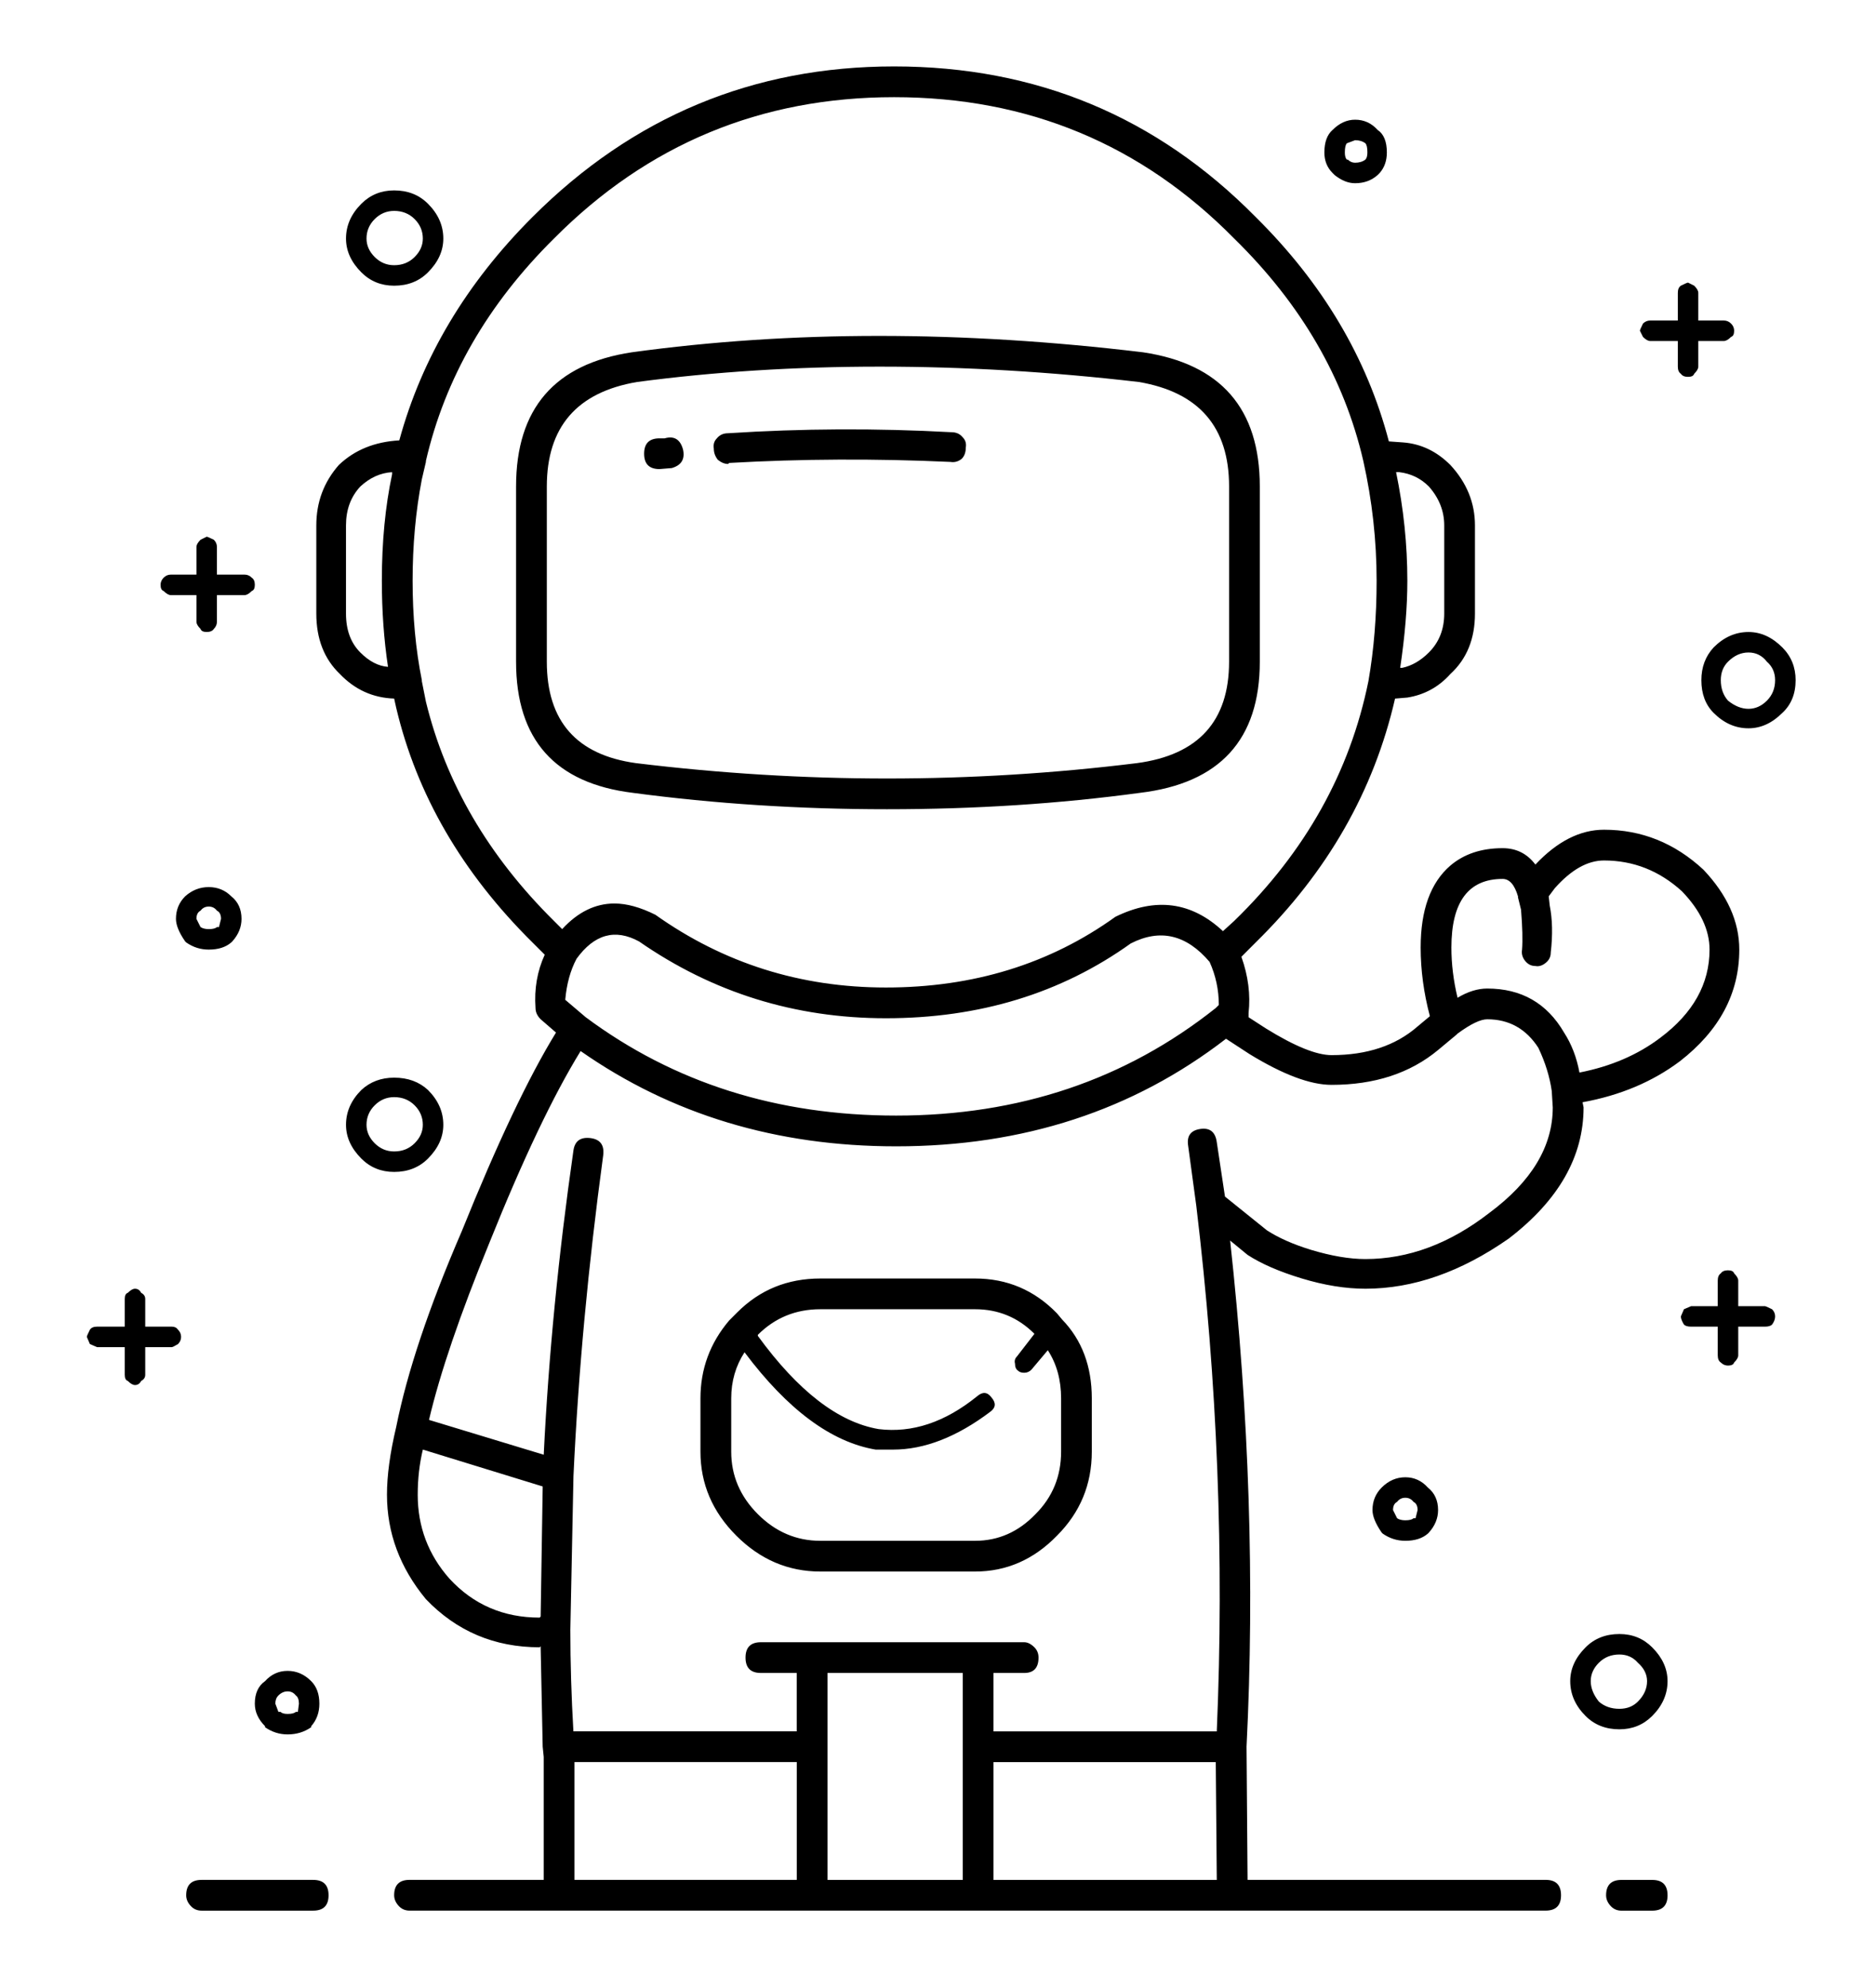 <?xml version="1.0" encoding="UTF-8" standalone="no"?>
<svg
   xmlns:dc="http://purl.org/dc/elements/1.1/"
   xmlns:cc="http://creativecommons.org/ns#"
   xmlns:rdf="http://www.w3.org/1999/02/22-rdf-syntax-ns#"
   xmlns:svg="http://www.w3.org/2000/svg"
   xmlns="http://www.w3.org/2000/svg"
   id="svg845"
   version="1.1"
   viewBox="0 0 201 213"
   height="213mm"
   width="201mm">
  <defs
     id="defs839" />
  <g
     transform="translate(0,-84)"
     id="layer1">
    <path
       id="path2"
       d="m 148.591,100.337 c 0,0.878 -0.255,1.609 -0.768,2.195 l -0.22,0.22 c -0.659,0.586 -1.462,0.878 -2.415,0.878 -0.731,0 -1.464,-0.292 -2.195,-0.878 l -0.22,-0.22 c -0.586,-0.586 -0.876,-1.317 -0.876,-2.195 0,-1.098 0.292,-1.903 0.876,-2.415 0.733,-0.731 1.537,-1.098 2.417,-1.098 0.953,0 1.756,0.367 2.415,1.098 0.656,0.439 0.986,1.245 0.986,2.415 z m -2.085,0 c 0,-0.511 -0.072,-0.841 -0.22,-0.988 -0.294,-0.22 -0.659,-0.329 -1.098,-0.329 l -0.878,0.329 c -0.145,0.145 -0.22,0.475 -0.22,0.988 0,0.367 0.072,0.623 0.22,0.768 h 0.11 c 0.22,0.22 0.474,0.329 0.768,0.329 0.439,0 0.803,-0.11 1.098,-0.329 0.147,-0.147 0.22,-0.402 0.22,-0.768 z m 3.842,31.063 c 1.903,0.147 3.587,0.953 5.049,2.415 1.758,1.903 2.634,4.061 2.634,6.476 v 9.44 c 0,2.707 -0.876,4.867 -2.634,6.476 -1.243,1.39 -2.781,2.233 -4.61,2.525 l -1.317,0.11 c -2.268,9.879 -7.247,18.587 -14.93,26.123 l -1.534,1.537 c 0.731,2.048 0.988,4.061 0.768,6.037 v 0.439 l 1.866,1.207 c 3.073,1.903 5.416,2.854 7.025,2.854 3.804,0 6.88,-1.025 9.22,-3.073 l 1.317,-1.098 c -0.659,-2.489 -0.988,-4.939 -0.988,-7.354 0,-4.024 1.06,-6.952 3.181,-8.781 1.464,-1.245 3.332,-1.866 5.6,-1.866 1.462,0 2.632,0.586 3.512,1.756 2.34,-2.487 4.794,-3.732 7.354,-3.732 4.026,0 7.574,1.427 10.649,4.281 2.562,2.707 3.842,5.563 3.842,8.561 0,4.685 -2.123,8.671 -6.366,11.964 -2.926,2.195 -6.401,3.659 -10.427,4.391 l 0.11,0.548 c 0,5.269 -2.669,9.951 -8.01,14.05 -5.122,3.585 -10.245,5.378 -15.367,5.378 -2.123,0 -4.391,-0.367 -6.807,-1.098 -2.415,-0.731 -4.351,-1.574 -5.815,-2.525 l -1.87,-1.537 c 2.05,18.732 2.634,36.808 1.758,54.223 l 0.11,14.269 h 31.939 c 1.098,0 1.646,0.548 1.646,1.646 0,1.098 -0.549,1.646 -1.646,1.646 H 43.877 c -0.439,0 -0.803,-0.147 -1.098,-0.439 -0.364,-0.367 -0.549,-0.768 -0.549,-1.207 0,-1.098 0.549,-1.646 1.646,-1.646 h 14.379 v -13.172 l -0.11,-1.098 -0.22,-10.757 -0.11,0.11 c -4.83,0 -8.893,-1.719 -12.186,-5.159 -2.781,-3.365 -4.169,-7.097 -4.169,-11.196 0,-2.048 0.327,-4.463 0.988,-7.244 1.17,-5.855 3.512,-12.842 7.023,-20.965 3.804,-9.44 7.174,-16.537 10.1,-21.294 l -1.646,-1.427 c -0.367,-0.367 -0.549,-0.768 -0.549,-1.207 -0.145,-2.048 0.182,-3.951 0.988,-5.708 l -1.319,-1.317 C 49.51,177.5 44.646,169.121 42.45,159.828 l -0.22,-0.988 c -2.268,-0.075 -4.206,-0.951 -5.815,-2.634 -1.684,-1.609 -2.525,-3.769 -2.525,-6.476 v -9.44 c 0,-2.487 0.806,-4.647 2.415,-6.476 1.686,-1.609 3.842,-2.487 6.476,-2.634 2.417,-8.856 7.172,-16.831 14.269,-23.928 10.755,-10.757 23.669,-16.135 38.744,-16.135 15.222,0 28.134,5.378 38.744,16.135 7.174,7.097 11.929,15.112 14.269,24.038 z m -0.768,3.183 c 0.803,3.879 1.207,7.756 1.207,11.635 0,2.781 -0.255,5.892 -0.768,9.33 h 0.22 c 1.025,-0.22 1.976,-0.768 2.854,-1.646 1.098,-1.098 1.646,-2.487 1.646,-4.171 v -9.44 c 0,-1.537 -0.549,-2.926 -1.646,-4.171 -0.876,-0.878 -1.938,-1.39 -3.183,-1.537 z m 31.282,-20.306 0.659,0.329 c 0.295,0.292 0.439,0.549 0.439,0.768 v 2.964 h 2.744 c 0.292,0 0.548,0.11 0.768,0.329 0.222,0.22 0.329,0.476 0.329,0.768 0,0.367 -0.11,0.587 -0.329,0.659 -0.292,0.292 -0.548,0.439 -0.768,0.439 h -2.744 v 2.744 c 0,0.22 -0.145,0.476 -0.439,0.768 -0.075,0.22 -0.292,0.329 -0.659,0.329 -0.367,0 -0.621,-0.11 -0.768,-0.329 -0.22,-0.147 -0.327,-0.404 -0.327,-0.768 v -2.744 h -2.966 c -0.22,0 -0.475,-0.147 -0.768,-0.439 l -0.329,-0.659 c 0,-0.075 0.112,-0.329 0.329,-0.768 0.22,-0.22 0.476,-0.329 0.768,-0.329 h 2.966 v -2.964 c 0,-0.367 0.11,-0.621 0.327,-0.768 0.439,-0.22 0.696,-0.329 0.768,-0.329 z m -79.029,19.209 c -8.05,-0.367 -15.953,-0.329 -23.709,0.11 l -0.11,0.11 c -0.364,0 -0.731,-0.147 -1.098,-0.439 -0.292,-0.367 -0.437,-0.768 -0.437,-1.207 -0.072,-0.439 0.037,-0.806 0.327,-1.098 0.294,-0.367 0.696,-0.548 1.207,-0.548 7.905,-0.511 15.878,-0.548 23.928,-0.11 0.512,0 0.915,0.183 1.207,0.548 0.294,0.295 0.404,0.659 0.329,1.098 0,0.511 -0.145,0.915 -0.439,1.207 -0.367,0.292 -0.768,0.402 -1.207,0.329 z m 19.318,51.589 c -7.464,5.343 -16.208,8.013 -26.233,8.013 -9.732,0 -18.55,-2.744 -26.453,-8.232 -2.562,-1.39 -4.794,-0.768 -6.696,1.866 -0.659,1.245 -1.06,2.707 -1.207,4.391 l 2.195,1.866 c 9.44,7.025 20.526,10.537 33.256,10.537 13.172,0 24.587,-3.842 34.248,-11.525 l 0.327,-0.329 c 0,-1.609 -0.327,-3.146 -0.988,-4.61 -2.485,-2.926 -5.302,-3.587 -8.45,-1.976 z m 10.537,-30.185 v -18.769 c 0,-6.366 -3.22,-10.098 -9.657,-11.196 -9.442,-1.098 -18.697,-1.646 -27.77,-1.646 -9.073,0 -17.744,0.548 -26.014,1.646 -6.441,1.098 -9.659,4.83 -9.659,11.196 v 18.769 c 0,6.366 3.183,9.988 9.549,10.867 18.001,2.195 35.895,2.195 53.674,0 6.584,-0.878 9.876,-4.5 9.876,-10.867 z m -9.549,14.05 c -8.636,1.172 -17.672,1.756 -27.114,1.756 -9.367,0 -18.438,-0.586 -27.219,-1.756 -8.342,-1.023 -12.513,-5.708 -12.513,-14.05 v -18.769 c 0,-8.342 4.136,-13.134 12.403,-14.379 17.051,-2.34 35.306,-2.34 54.769,0 8.344,1.245 12.513,6.037 12.513,14.379 v 18.769 c 0.002,8.342 -4.279,13.025 -12.84,14.05 z m 8.891,14.818 1.207,-1.098 c 7.611,-7.391 12.403,-15.953 14.379,-25.684 0.588,-3.368 0.878,-6.952 0.878,-10.757 0,-4.316 -0.476,-8.599 -1.427,-12.842 -2.048,-8.856 -6.658,-16.794 -13.83,-23.819 -9.951,-10.098 -22.097,-15.147 -36.441,-15.147 -14.269,0 -26.415,5.049 -36.443,15.147 -7.095,7.025 -11.67,14.963 -13.72,23.819 v 0.11 l -0.437,1.866 c -0.661,3.438 -0.988,7.062 -0.988,10.867 0,3.804 0.327,7.354 0.988,10.647 v 0.11 l 0.437,2.195 c 2.123,8.706 6.698,16.537 13.72,23.489 l 0.878,0.878 c 1.684,-1.829 3.55,-2.744 5.598,-2.744 1.319,0 2.781,0.404 4.391,1.207 7.319,5.196 15.551,7.793 24.697,7.793 9.367,0 17.562,-2.525 24.587,-7.574 4.32,-2.123 8.162,-1.609 11.527,1.537 z m 56.308,-29.855 c -0.806,0 -1.537,0.329 -2.195,0.988 -0.512,0.511 -0.771,1.17 -0.771,1.976 0,0.878 0.257,1.609 0.771,2.195 0.731,0.587 1.462,0.878 2.195,0.878 0.731,0 1.39,-0.292 1.974,-0.878 0.584,-0.586 0.878,-1.317 0.878,-2.195 0,-0.806 -0.294,-1.464 -0.878,-1.976 -0.512,-0.659 -1.168,-0.988 -1.974,-0.988 z m -5.049,2.964 c 0,-1.39 0.439,-2.562 1.319,-3.512 1.098,-1.098 2.34,-1.646 3.732,-1.646 1.317,0 2.522,0.548 3.62,1.646 0.953,0.953 1.427,2.123 1.427,3.512 0,1.464 -0.476,2.634 -1.427,3.512 -1.098,1.098 -2.305,1.646 -3.62,1.646 -1.392,0 -2.634,-0.548 -3.732,-1.646 -0.88,-0.878 -1.319,-2.048 -1.319,-3.512 z m -19.648,23.16 c -0.367,-1.245 -0.915,-1.866 -1.646,-1.866 -3.659,0 -5.488,2.452 -5.488,7.354 0,1.756 0.22,3.55 0.659,5.378 1.098,-0.659 2.158,-0.988 3.183,-0.988 3.657,0 6.401,1.572 8.232,4.72 0.803,1.243 1.352,2.672 1.646,4.281 3.365,-0.659 6.256,-1.901 8.669,-3.732 3.515,-2.634 5.269,-5.78 5.269,-9.44 0,-2.121 -0.988,-4.208 -2.964,-6.256 -2.417,-2.195 -5.196,-3.293 -8.344,-3.293 -1.756,0 -3.512,0.988 -5.266,2.964 l -0.659,0.878 0.11,0.988 c 0.292,1.464 0.327,3.148 0.11,5.049 0,0.439 -0.182,0.806 -0.549,1.098 -0.367,0.292 -0.731,0.402 -1.098,0.329 -0.439,0 -0.803,-0.183 -1.098,-0.548 -0.292,-0.367 -0.404,-0.768 -0.329,-1.207 0.075,-1.023 0.04,-2.45 -0.11,-4.281 l -0.327,-1.317 z m 27.221,45.881 c -0.145,0.145 -0.402,0.22 -0.768,0.22 h -2.854 v 3.073 c 0,0.22 -0.147,0.476 -0.439,0.768 -0.075,0.22 -0.294,0.329 -0.659,0.329 -0.294,0 -0.548,-0.11 -0.771,-0.329 -0.22,-0.147 -0.327,-0.404 -0.327,-0.768 v -3.073 h -2.854 c -0.364,0 -0.621,-0.075 -0.768,-0.22 -0.22,-0.367 -0.329,-0.659 -0.329,-0.878 l 0.329,-0.768 0.768,-0.329 h 2.854 v -2.744 c 0,-0.367 0.11,-0.623 0.327,-0.768 0.147,-0.22 0.404,-0.329 0.771,-0.329 0.364,0 0.586,0.11 0.659,0.329 0.292,0.292 0.439,0.548 0.439,0.768 v 2.744 h 2.854 c 0.075,0 0.327,0.11 0.768,0.329 0.222,0.22 0.329,0.476 0.329,0.768 0,0.292 -0.11,0.586 -0.329,0.878 z m -25.026,-29.636 c -1.319,-2.05 -3.148,-3.073 -5.488,-3.073 -0.733,0 -1.794,0.512 -3.183,1.537 l -0.11,0.11 -1.976,1.646 c -2.999,2.487 -6.805,3.732 -11.415,3.732 -2.268,0 -5.194,-1.098 -8.781,-3.293 l -2.525,-1.646 c -9.951,7.683 -21.733,11.525 -35.344,11.525 -12.805,0 -24.075,-3.403 -33.805,-10.208 -2.928,4.757 -6.184,11.597 -9.769,20.526 -3.148,7.683 -5.306,14.012 -6.476,18.989 l 12.293,3.732 c 0.512,-10.537 1.574,-21.404 3.183,-32.599 0.147,-1.025 0.771,-1.464 1.868,-1.317 1.025,0.147 1.462,0.768 1.317,1.866 -1.609,11.854 -2.672,23.307 -3.183,34.356 l -0.334,16.464 c 0,3.512 0.11,7.135 0.327,10.866 h 23.928 v -6.256 h -3.839 c -1.098,0 -1.646,-0.548 -1.646,-1.646 0,-1.098 0.549,-1.646 1.646,-1.646 h 28.209 c 0.367,0 0.733,0.183 1.098,0.549 0.294,0.292 0.439,0.659 0.439,1.098 0,1.098 -0.512,1.646 -1.537,1.646 h -3.293 v 6.257 h 23.928 c 0.803,-18.66 0.072,-37.429 -2.195,-56.308 l -0.878,-6.476 c -0.145,-1.025 0.294,-1.609 1.319,-1.756 1.025,-0.145 1.609,0.329 1.756,1.427 l 0.876,5.817 4.5,3.622 c 1.243,0.806 2.817,1.502 4.718,2.086 2.195,0.659 4.136,0.988 5.817,0.988 4.61,0 9.036,-1.646 13.281,-4.939 4.535,-3.365 6.805,-7.135 6.805,-11.306 l -0.108,-1.756 c -0.22,-1.537 -0.696,-3.073 -1.427,-4.61 z m -14.269,45.991 c 0.951,0 1.756,0.367 2.415,1.098 0.731,0.586 1.098,1.392 1.098,2.415 0,0.878 -0.329,1.684 -0.988,2.415 l -0.11,0.11 c -0.586,0.512 -1.39,0.768 -2.415,0.768 -0.878,0 -1.684,-0.257 -2.417,-0.768 l -0.11,-0.11 c -0.659,-0.951 -0.988,-1.756 -0.988,-2.415 0,-0.951 0.329,-1.756 0.988,-2.415 0.733,-0.731 1.576,-1.098 2.527,-1.098 z m -36.77,-16.903 c 2.123,2.195 3.181,5.012 3.181,8.452 v 5.708 c 0,3.512 -1.243,6.513 -3.73,9.001 -2.489,2.562 -5.416,3.842 -8.781,3.842 H 87.892 c -3.438,0 -6.439,-1.28 -9.001,-3.842 -2.562,-2.562 -3.842,-5.561 -3.842,-9.001 v -5.708 c 0,-3.148 1.025,-5.927 3.073,-8.342 l 0.876,-0.878 c 2.417,-2.415 5.378,-3.622 8.891,-3.622 h 16.576 c 3.438,0 6.364,1.243 8.781,3.732 z m -4.83,3.951 1.866,-2.415 c -1.756,-1.756 -3.879,-2.634 -6.364,-2.634 H 87.892 c -2.632,0 -4.865,0.915 -6.696,2.744 v 0.11 c 4.318,5.927 8.636,9.257 12.952,9.988 3.585,0.439 7.097,-0.731 10.537,-3.512 0.586,-0.512 1.098,-0.476 1.537,0.11 0.512,0.586 0.476,1.098 -0.11,1.537 -3.587,2.707 -7.062,4.061 -10.427,4.061 h -1.866 c -4.755,-0.806 -9.44,-4.281 -14.047,-10.427 -0.953,1.464 -1.427,3.111 -1.427,4.939 v 5.708 c 0,2.562 0.953,4.794 2.854,6.696 1.903,1.903 4.136,2.854 6.696,2.854 h 16.576 c 2.487,0 4.645,-0.951 6.474,-2.854 1.831,-1.829 2.744,-4.061 2.744,-6.696 v -5.708 c 0,-1.976 -0.474,-3.697 -1.425,-5.159 l -1.756,2.086 c -0.222,0.22 -0.476,0.329 -0.771,0.329 -0.292,0 -0.512,-0.075 -0.659,-0.22 -0.22,-0.147 -0.329,-0.404 -0.329,-0.768 -0.077,-0.292 -0.002,-0.548 0.217,-0.768 z m -2.525,56.089 h 23.928 l -0.11,-12.623 h -23.819 z m -3.293,-22.172 H 88.66 v 22.172 h 14.489 z m 72.334,-1.098 c -0.512,-0.586 -1.17,-0.878 -1.976,-0.878 -0.876,0 -1.607,0.292 -2.195,0.878 -0.586,0.586 -0.876,1.242 -0.876,1.976 0,0.733 0.292,1.464 0.876,2.195 0.588,0.512 1.319,0.768 2.195,0.768 0.806,0 1.464,-0.257 1.976,-0.768 0.659,-0.659 0.988,-1.39 0.988,-2.195 0,-0.733 -0.329,-1.39 -0.988,-1.976 z m 1.537,-1.646 c 1.098,1.098 1.646,2.305 1.646,3.622 0,1.39 -0.549,2.634 -1.646,3.732 -0.953,0.951 -2.123,1.427 -3.515,1.427 -1.462,0 -2.669,-0.476 -3.62,-1.427 -1.098,-1.098 -1.646,-2.342 -1.646,-3.732 0,-1.317 0.549,-2.525 1.646,-3.622 0.953,-0.953 2.158,-1.427 3.62,-1.427 1.392,0 2.564,0.475 3.515,1.427 z m -25.355,-13.83 0.22,-0.878 c 0,-0.439 -0.145,-0.731 -0.439,-0.878 -0.22,-0.292 -0.512,-0.439 -0.876,-0.439 -0.367,0 -0.661,0.147 -0.878,0.439 -0.292,0.147 -0.439,0.439 -0.439,0.878 l 0.439,0.878 c 0.22,0.147 0.512,0.22 0.878,0.22 0.437,0 0.731,-0.075 0.876,-0.22 z m 27.002,40.393 c 0,1.098 -0.549,1.646 -1.646,1.646 h -3.293 c -0.439,0 -0.806,-0.147 -1.098,-0.439 -0.367,-0.367 -0.549,-0.768 -0.549,-1.207 0,-1.098 0.549,-1.646 1.646,-1.646 h 3.293 c 1.098,0 1.646,0.548 1.646,1.646 z M 70.659,134.254 c -1.098,0 -1.646,-0.548 -1.646,-1.646 0,-1.098 0.549,-1.646 1.646,-1.646 h 0.549 c 1.025,-0.292 1.684,0.11 1.976,1.207 0.22,1.025 -0.184,1.684 -1.21,1.976 z M 40.145,107.472 c -0.586,0.587 -0.876,1.28 -0.876,2.086 0,0.731 0.292,1.39 0.876,1.976 0.588,0.587 1.282,0.878 2.085,0.878 0.878,0 1.609,-0.292 2.195,-0.878 0.586,-0.586 0.878,-1.242 0.878,-1.976 0,-0.806 -0.294,-1.502 -0.878,-2.086 -0.584,-0.584 -1.317,-0.878 -2.195,-0.878 -0.803,0 -1.499,0.292 -2.085,0.878 z m 2.085,-3.073 c 1.464,0 2.672,0.476 3.622,1.427 1.098,1.098 1.646,2.342 1.646,3.732 0,1.317 -0.549,2.525 -1.646,3.622 -0.953,0.953 -2.158,1.427 -3.622,1.427 -1.39,0 -2.56,-0.474 -3.512,-1.427 -1.098,-1.098 -1.646,-2.305 -1.646,-3.622 0,-1.39 0.549,-2.634 1.646,-3.732 0.953,-0.951 2.123,-1.427 3.512,-1.427 z m -0.22,30.185 c -1.243,0.075 -2.377,0.586 -3.403,1.537 -1.025,1.098 -1.537,2.487 -1.537,4.171 v 9.44 c 0,1.756 0.512,3.148 1.537,4.171 0.951,0.953 1.938,1.464 2.964,1.537 -0.439,-2.926 -0.659,-6 -0.659,-9.22 0,-4.171 0.367,-7.975 1.098,-11.415 z M 26.974,147.316 c -0.292,0.294 -0.549,0.439 -0.768,0.439 h -2.964 v 2.854 c 0,0.294 -0.112,0.548 -0.329,0.768 -0.145,0.22 -0.404,0.329 -0.768,0.329 -0.367,0 -0.586,-0.11 -0.661,-0.329 -0.292,-0.292 -0.437,-0.548 -0.437,-0.768 v -2.854 h -2.744 c -0.222,0 -0.476,-0.145 -0.771,-0.439 -0.22,-0.075 -0.327,-0.292 -0.327,-0.659 0,-0.292 0.11,-0.548 0.327,-0.768 0.222,-0.22 0.476,-0.329 0.771,-0.329 h 2.744 v -2.964 c 0,-0.22 0.145,-0.475 0.437,-0.768 l 0.661,-0.329 c 0.072,0 0.327,0.11 0.768,0.329 0.22,0.22 0.329,0.476 0.329,0.768 v 2.964 h 2.964 c 0.294,0 0.549,0.11 0.768,0.329 0.222,0.147 0.329,0.404 0.329,0.768 0,0.364 -0.11,0.584 -0.329,0.659 z m -7.135,32.709 c 0.733,-0.659 1.574,-0.988 2.525,-0.988 0.951,0 1.756,0.329 2.415,0.988 0.733,0.586 1.098,1.39 1.098,2.415 0,0.878 -0.327,1.684 -0.986,2.415 l -0.112,0.11 c -0.586,0.511 -1.39,0.768 -2.415,0.768 -0.878,0 -1.684,-0.255 -2.415,-0.768 l -0.11,-0.11 c -0.659,-0.951 -0.986,-1.756 -0.986,-2.415 -0.002,-0.951 0.327,-1.756 0.986,-2.415 z m 1.207,2.415 0.439,0.878 c 0.222,0.145 0.512,0.22 0.878,0.22 0.439,0 0.731,-0.075 0.878,-0.22 h 0.22 l 0.22,-0.878 c 0,-0.439 -0.145,-0.731 -0.437,-0.878 -0.222,-0.292 -0.512,-0.439 -0.878,-0.439 -0.367,0 -0.659,0.145 -0.878,0.439 -0.294,0.147 -0.441,0.439 -0.441,0.878 z m 21.184,17.013 c 1.464,0 2.672,0.439 3.622,1.317 1.098,1.098 1.646,2.342 1.646,3.732 0,1.317 -0.549,2.525 -1.646,3.622 -0.953,0.953 -2.158,1.427 -3.622,1.427 -1.39,0 -2.56,-0.474 -3.512,-1.427 -1.098,-1.098 -1.646,-2.305 -1.646,-3.622 0,-1.39 0.549,-2.634 1.646,-3.732 0.953,-0.878 2.123,-1.317 3.512,-1.317 z m 0,2.086 c -0.803,0 -1.499,0.292 -2.085,0.878 -0.586,0.586 -0.876,1.28 -0.876,2.086 0,0.731 0.292,1.39 0.876,1.976 0.588,0.586 1.282,0.878 2.085,0.878 0.878,0 1.609,-0.292 2.195,-0.878 0.586,-0.586 0.878,-1.242 0.878,-1.976 0,-0.806 -0.294,-1.502 -0.878,-2.086 -0.584,-0.584 -1.317,-0.878 -2.195,-0.878 z m -28.538,20.965 c 0.294,-0.292 0.549,-0.439 0.771,-0.439 0.292,0 0.512,0.145 0.659,0.439 0.292,0.147 0.439,0.367 0.439,0.659 v 2.964 h 2.854 c 0.292,0 0.512,0.11 0.659,0.329 0.22,0.22 0.329,0.476 0.329,0.768 0,0.292 -0.112,0.548 -0.329,0.768 -0.367,0.22 -0.586,0.329 -0.659,0.329 h -2.854 v 2.964 c 0,0.294 -0.147,0.512 -0.439,0.659 -0.145,0.292 -0.367,0.439 -0.659,0.439 -0.222,0 -0.476,-0.145 -0.771,-0.439 -0.22,-0.075 -0.327,-0.292 -0.327,-0.659 v -2.964 h -2.966 l -0.768,-0.329 -0.329,-0.768 c 0,-0.075 0.11,-0.329 0.329,-0.768 0.145,-0.22 0.404,-0.329 0.768,-0.329 h 2.966 v -2.964 c -0.002,-0.367 0.108,-0.586 0.327,-0.659 z m 31.063,21.623 c 0,3.44 1.135,6.441 3.403,9.001 2.562,2.781 5.782,4.171 9.659,4.171 l 0.11,-0.11 0.22,-13.94 -12.842,-3.951 c -0.367,1.537 -0.549,3.146 -0.549,4.83 z m -11.415,19.977 c 0.586,0.586 0.878,1.39 0.878,2.415 0,0.951 -0.294,1.756 -0.878,2.415 v 0.11 c -0.731,0.511 -1.574,0.768 -2.525,0.768 -0.876,0 -1.684,-0.257 -2.415,-0.768 v -0.11 c -0.731,-0.731 -1.098,-1.537 -1.098,-2.415 0,-1.098 0.367,-1.903 1.098,-2.415 0.659,-0.731 1.464,-1.098 2.415,-1.098 0.951,0 1.794,0.364 2.525,1.098 z m -1.646,1.537 c -0.22,-0.292 -0.512,-0.439 -0.878,-0.439 -0.364,0 -0.694,0.147 -0.986,0.439 -0.222,0.22 -0.329,0.511 -0.329,0.878 l 0.329,0.878 h 0.22 c 0.145,0.147 0.404,0.22 0.768,0.22 0.439,0 0.733,-0.075 0.878,-0.22 h 0.22 l 0.112,-0.878 c -0.004,-0.439 -0.114,-0.733 -0.334,-0.878 z m -11.745,21.404 c 0,-1.098 0.549,-1.646 1.646,-1.646 H 33.557 c 1.098,0 1.646,0.548 1.646,1.646 0,1.098 -0.547,1.646 -1.644,1.646 h -11.964 c -0.439,0 -0.806,-0.147 -1.098,-0.439 -0.367,-0.367 -0.549,-0.768 -0.549,-1.207 z m 41.6,-1.646 H 85.368 V 272.775 H 61.549 Z"
       style="clip-rule:evenodd;fill-rule:evenodd;stroke-width:2.195" />
  </g>
</svg>
